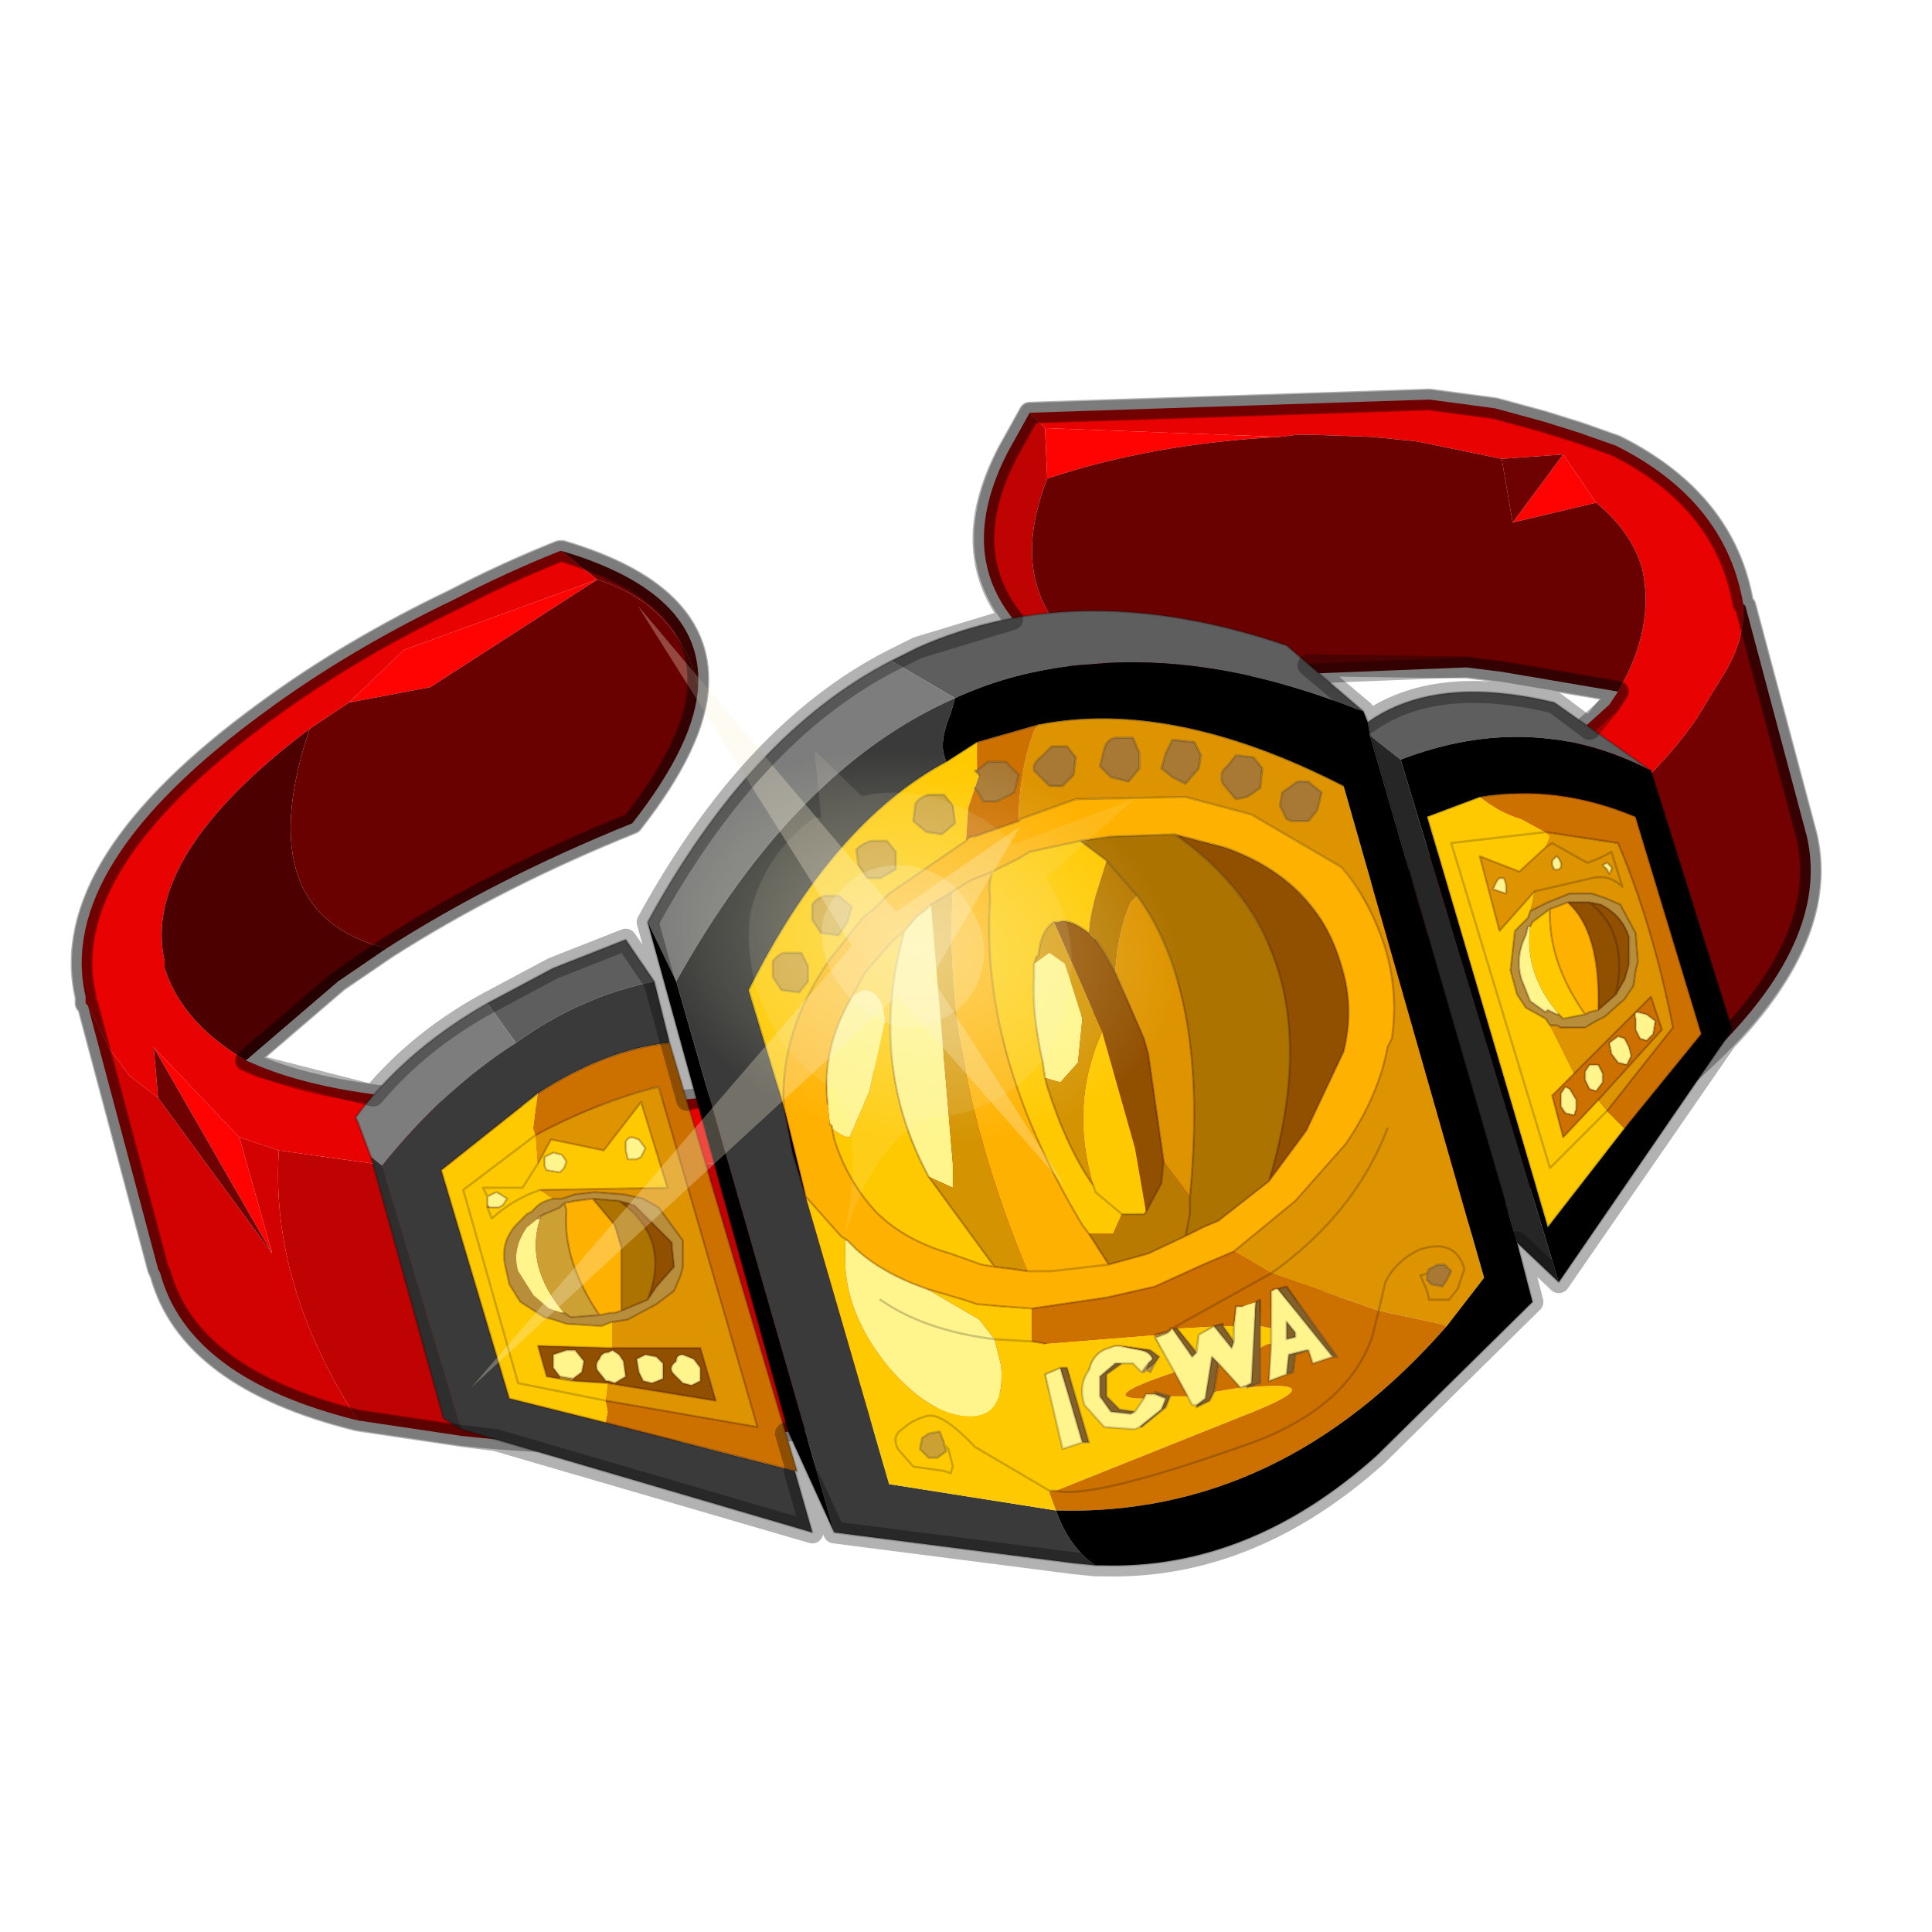 <?xml version="1.0" encoding="UTF-8" standalone="no"?>
<svg xmlns:xlink="http://www.w3.org/1999/xlink" height="440.0px" width="440.0px" xmlns="http://www.w3.org/2000/svg">
  <g transform="matrix(10.0, 0.0, 0.0, 10.0, 0.0, 0.0)">
    <use height="44.0" transform="matrix(1.0, 0.0, 0.0, 1.0, 0.0, 0.0)" width="44.0" xlink:href="#shape0"/>
    <use height="49.4" transform="matrix(0.448, -0.157, 0.157, 0.448, 2.5, 17.3)" width="55.7" xlink:href="#sprite0"/>
    <use height="27.2" transform="matrix(1.0, 0.0, 0.0, 1.0, 1.6, 8.7)" width="39.9" xlink:href="#shape3"/>
  </g>
  <defs>
    <g id="shape0" transform="matrix(1.0, 0.0, 0.0, 1.0, 0.0, 0.0)">
      <path d="M44.0 44.0 L0.0 44.0 0.0 0.0 44.0 0.0 44.0 44.0" fill="#43adca" fill-opacity="0.0" fill-rule="evenodd" stroke="none"/>
      <path d="M39.7 13.8 L39.7 13.75 39.75 13.8 39.7 13.8" fill="#361900" fill-rule="evenodd" stroke="none"/>
      <path d="M2.0 22.9 L2.5 23.9 2.95 24.5 3.6 25.0 6.2 28.55 5.45 25.9 6.35 26.2 Q6.15 29.25 8.15 32.35 4.3 31.4 3.65 29.0 L3.6 28.9 2.0 22.9" fill="#d20202" fill-rule="evenodd" stroke="none"/>
      <path d="M6.35 26.2 L8.85 26.55 Q14.95 27.3 22.7 25.2 27.9 23.85 31.85 21.7 32.95 25.25 30.45 29.3 L24.35 31.35 Q16.55 33.4 10.5 32.7 L8.15 32.35 Q6.15 29.25 6.35 26.2 M23.45 9.4 L23.8 9.75 23.85 10.9 Q22.6 14.1 25.85 15.5 L25.1 15.6 Q21.2 13.7 22.95 10.3 L23.45 9.4" fill="#bf0202" fill-rule="evenodd" stroke="none"/>
      <path d="M34.2 10.45 L32.25 10.05 31.25 9.95 29.85 9.9 29.55 9.9 29.15 9.95 23.8 9.75 23.45 9.4 32.55 9.1 34.05 9.3 35.15 9.6 35.95 9.85 36.8 10.15 Q39.3 11.4 39.7 13.75 L39.7 13.8 Q39.75 14.6 39.2 15.45 L38.65 16.35 Q37.6 17.9 35.35 19.5 33.75 20.7 31.85 21.7 27.9 23.85 22.7 25.2 14.95 27.3 8.85 26.55 L6.35 26.2 5.45 25.9 3.5 23.85 3.6 25.0 2.95 24.5 2.5 23.9 2.0 22.9 1.95 22.85 1.95 22.7 Q1.25 19.7 6.05 16.2 7.95 14.8 10.35 13.65 11.5 13.05 12.75 12.55 L12.8 12.55 13.6 13.2 9.2 14.8 7.95 16.0 7.5 16.3 7.05 16.6 Q3.2 19.5 3.75 21.9 L3.75 22.05 Q4.15 23.3 5.6 24.15 L5.95 24.3 Q7.45 24.9 9.85 25.05 15.2 25.65 22.3 23.8 29.3 21.9 33.6 18.8 L36.65 16.05 36.85 15.75 Q37.7 14.3 37.4 12.95 37.15 12.1 36.35 11.45 L35.6 10.35 34.2 10.45" fill="#e80202" fill-rule="evenodd" stroke="none"/>
      <path d="M35.6 10.35 L36.35 11.45 34.45 11.9 35.6 10.35 M7.95 16.0 L9.2 14.8 13.6 13.2 9.8 15.65 7.95 16.0 M3.5 23.85 L5.45 25.9 6.2 28.55 3.5 23.85 M23.8 9.75 L29.15 9.95 Q26.25 10.1 23.85 10.9 L23.8 9.75" fill="#ff0303" fill-rule="evenodd" stroke="none"/>
      <path d="M34.2 10.45 L35.6 10.35 34.45 11.9 34.2 10.45 M13.6 13.2 L12.8 12.55 Q16.0 13.5 15.9 15.6 15.4 13.75 13.6 13.2 M3.6 25.0 L3.5 23.85 6.2 28.55 3.6 25.0" fill="#6e0101" fill-rule="evenodd" stroke="none"/>
      <path d="M31.85 21.7 Q33.75 20.7 35.35 19.5 37.6 17.9 38.65 16.35 L39.2 15.45 Q39.75 14.6 39.7 13.8 L39.75 13.8 41.15 19.05 Q41.85 22.1 37.0 25.65 34.2 27.7 30.45 29.3 32.95 25.25 31.85 21.7" fill="#730101" fill-rule="evenodd" stroke="none"/>
      <path d="M5.6 24.15 Q4.15 23.3 3.75 22.05 L3.75 21.9 Q3.2 19.5 7.05 16.6 5.65 20.8 8.8 21.6 L7.7 22.35 5.6 24.15" fill="#4d0000" fill-rule="evenodd" stroke="none"/>
      <path d="M29.15 9.95 L29.55 9.9 29.85 9.9 31.25 9.95 32.25 10.05 34.2 10.45 34.45 11.9 36.35 11.45 Q37.15 12.1 37.4 12.95 37.7 14.3 36.85 15.75 L34.2 15.3 33.4 15.2 25.85 15.5 Q22.6 14.1 23.85 10.9 26.25 10.1 29.15 9.95 M7.05 16.6 L7.5 16.3 7.95 16.0 9.8 15.65 13.6 13.2 Q15.4 13.75 15.9 15.6 15.85 16.9 14.4 18.75 11.3 20.0 8.8 21.6 5.65 20.8 7.05 16.6" fill="#690101" fill-rule="evenodd" stroke="none"/>
      <path d="M36.85 15.75 L36.65 16.05 33.6 18.8 Q29.3 21.9 22.3 23.8 15.2 25.65 9.85 25.05 7.45 24.9 5.95 24.3 L5.6 24.15 7.7 22.35 8.8 21.6 Q11.3 20.0 14.4 18.75 15.85 16.9 15.9 15.6 16.0 13.5 12.8 12.55 L12.75 12.55 Q11.5 13.05 10.35 13.65 7.95 14.8 6.05 16.2 1.25 19.7 1.95 22.7 L1.95 22.85 2.0 22.9 M39.7 13.75 Q39.3 11.4 36.8 10.15 L35.95 9.85 35.15 9.6 34.05 9.3 32.55 9.1 23.45 9.4 22.95 10.3 Q21.2 13.7 25.1 15.6 L25.85 15.5 33.4 15.2 34.2 15.3 36.85 15.75 M39.75 13.8 L39.7 13.75 M8.15 32.35 Q4.3 31.4 3.65 29.0 L3.6 28.9 2.0 22.9 M8.15 32.35 L10.5 32.7 Q16.55 33.4 24.35 31.35 L30.45 29.3 M39.75 13.8 L41.15 19.05 Q41.85 22.1 37.0 25.65 34.2 27.7 30.45 29.3" fill="none" stroke="#000000" stroke-linecap="round" stroke-linejoin="round" stroke-opacity="0.302" stroke-width="0.45"/>
      <path d="M31.05 16.2 L30.9 16.15 Q27.85 14.95 25.2 15.1 L24.55 15.15 Q23.05 15.3 21.75 15.9 L20.3 15.05 20.9 14.75 Q24.6 13.1 29.3 14.7 L31.05 16.2 M31.2 16.75 L31.15 16.45 Q32.7 15.35 35.4 16.0 L37.6 17.55 Q34.9 16.15 31.9 17.3 L31.2 16.75 M14.9 22.35 Q13.2 22.7 11.75 23.75 L11.1 22.85 12.6 22.05 14.25 21.4 14.9 22.35" fill="#5e5e5e" fill-rule="evenodd" stroke="none"/>
      <path d="M20.3 15.05 L21.75 15.9 Q18.1 17.5 15.4 22.35 L14.75 21.0 Q17.1 16.7 20.3 15.05 M11.75 23.75 Q10.1 24.8 8.7 26.55 L8.45 26.35 8.15 25.55 8.1 25.45 8.25 25.25 Q9.35 23.85 11.1 22.85 L11.75 23.75" fill="#7d7d7d" fill-rule="evenodd" stroke="none"/>
      <path d="M21.75 15.9 L21.65 16.25 Q21.4 16.85 21.5 17.2 L21.55 17.35 Q18.95 18.75 17.05 22.55 L17.85 25.2 18.05 26.25 18.35 27.25 20.25 33.8 24.05 34.4 Q24.35 35.25 24.95 35.65 L24.45 35.6 19.0 34.9 15.4 22.35 Q18.1 17.5 21.75 15.9 M11.75 23.75 Q13.2 22.7 14.9 22.35 L15.25 23.75 Q13.8 23.9 12.25 24.9 L10.05 26.65 11.6 31.85 13.8 32.4 18.1 33.5 18.5 34.9 10.5 32.55 8.7 26.55 Q10.1 24.8 11.75 23.75" fill="#3a3a3a" fill-rule="evenodd" stroke="none"/>
      <path d="M30.1 18.05 L29.85 17.85 29.8 17.8 29.55 17.8 29.2 18.05 29.15 18.35 29.3 18.65 29.4 18.7 29.8 18.7 30.0 18.45 30.1 18.05 M27.85 17.85 L28.1 18.15 28.15 18.2 28.4 18.15 28.7 17.95 28.75 17.5 28.55 17.25 28.15 17.2 27.95 17.45 Q27.75 17.6 27.85 17.85 M25.8 16.8 L25.4 16.8 Q25.2 16.85 25.15 17.05 L25.05 17.45 25.3 17.7 25.7 17.8 25.95 17.5 25.95 17.15 25.8 16.8 M27.2 16.9 L26.7 16.85 26.55 17.15 26.45 17.5 26.7 17.7 27.0 17.85 27.3 17.5 27.35 17.2 27.2 16.9 M28.1 28.5 L29.5 27.35 30.65 26.05 Q31.4 24.95 31.6 23.85 L31.7 23.65 Q31.85 22.6 31.55 21.6 31.2 20.5 30.55 19.75 L28.5 18.55 27.0 18.15 24.5 18.2 23.25 18.65 23.2 18.7 Q23.2 17.6 23.55 16.65 L23.65 16.5 Q26.7 15.9 30.6 17.9 L33.8 29.1 32.95 30.2 32.8 30.15 31.4 29.85 28.95 29.0 28.1 28.5 M31.6 25.7 Q30.85 27.65 28.95 29.0 30.85 27.65 31.6 25.7 M23.75 17.2 Q23.5 17.4 23.55 17.55 L23.9 17.9 24.2 17.9 24.45 17.65 24.5 17.25 24.3 17.0 23.95 17.0 23.75 17.2 M25.9 20.4 Q27.55 22.65 27.1 27.25 L26.5 26.45 26.15 24.0 26.05 23.65 25.4 22.15 Q25.45 21.25 25.75 20.55 L25.9 20.4 M34.95 20.3 L36.25 20.0 Q36.65 19.9 36.95 20.2 L36.7 19.4 Q36.45 19.55 36.15 19.65 L35.35 19.2 35.2 19.3 35.35 19.2 36.15 19.65 Q36.45 19.55 36.7 19.4 L36.95 20.2 Q36.65 19.9 36.25 20.0 L34.95 20.3 34.15 21.2 33.7 19.5 34.6 19.85 35.2 19.3 35.3 19.05 35.2 18.95 36.85 19.2 Q37.65 21.1 38.1 23.4 L36.6 25.3 36.4 25.05 37.85 23.45 37.6 22.7 35.85 24.45 35.3 23.35 35.45 23.35 35.55 23.4 36.1 23.4 36.35 23.25 36.55 23.15 37.0 22.75 37.2 22.45 37.25 22.1 37.3 21.9 37.25 21.25 36.9 20.6 36.55 20.45 36.25 20.35 35.75 20.35 35.5 20.45 35.25 20.55 34.85 20.75 34.9 20.55 34.95 20.3 M35.35 19.7 L35.4 19.8 35.5 19.8 35.55 19.75 35.55 19.65 35.5 19.55 35.45 19.5 35.35 19.6 35.35 19.7 M34.15 20.0 L34.1 20.05 34.0 20.25 34.15 20.3 34.3 20.35 34.3 20.25 34.3 20.15 34.25 20.0 34.15 20.0 M36.6 19.65 L36.5 19.7 36.6 19.8 36.65 19.9 36.7 19.8 36.7 19.75 36.6 19.65 M13.95 30.1 L14.0 30.1 14.3 30.05 14.95 29.7 15.35 29.4 15.5 29.05 15.55 28.85 15.55 28.25 15.0 27.5 14.65 27.3 14.2 27.2 13.55 27.15 13.1 27.2 12.8 27.3 12.6 27.3 12.3 27.1 15.2 27.05 14.6 25.1 13.75 26.2 12.55 25.95 12.25 26.5 12.2 25.85 Q13.6 25.1 15.0 24.75 L17.25 32.5 13.8 31.9 13.85 31.5 16.3 31.9 15.95 30.7 13.95 30.7 13.95 30.4 13.95 30.1 M32.5 29.0 L32.5 29.15 32.6 29.25 32.85 29.3 32.95 29.15 33.05 28.95 32.9 28.8 32.75 28.8 32.55 28.9 32.5 29.0 32.35 29.05 32.5 29.4 32.55 29.6 33.0 29.6 33.2 29.35 33.35 28.9 Q33.15 28.2 32.35 28.45 31.8 28.7 31.55 29.2 L31.4 29.85 31.55 29.2 Q31.8 28.7 32.35 28.45 33.15 28.2 33.35 28.9 L33.2 29.35 33.0 29.6 32.55 29.6 32.5 29.4 32.35 29.05 32.5 29.0 M26.65 30.3 L26.65 30.25 26.7 30.25 26.65 30.3" fill="#de9400" fill-rule="evenodd" stroke="none"/>
      <path d="M34.85 20.75 L35.25 20.55 35.5 20.45 35.75 20.35 36.25 20.35 36.55 20.45 36.9 20.6 37.25 21.25 37.3 21.9 37.25 22.1 37.2 22.45 37.0 22.75 36.55 23.15 36.35 23.25 36.1 23.4 35.55 23.4 35.45 23.35 35.3 23.35 35.2 23.2 34.75 22.95 34.55 22.65 34.4 22.1 34.5 21.2 34.7 21.0 34.8 20.9 34.85 20.75 M34.85 21.1 L34.8 21.1 34.75 21.3 Q34.5 21.8 34.65 22.3 L34.85 22.8 35.2 23.05 35.25 23.0 35.45 23.1 35.5 23.1 35.6 23.2 36.1 23.1 36.2 23.05 36.4 23.0 36.8 22.65 37.0 22.3 37.1 21.95 37.1 21.4 37.1 21.35 Q36.95 20.85 36.45 20.6 L36.2 20.55 35.7 20.55 35.45 20.65 35.3 20.7 34.9 21.0 34.85 21.1 M14.75 29.6 L14.95 29.3 15.35 28.85 15.3 28.35 15.3 28.3 14.45 27.45 14.1 27.35 13.5 27.3 13.1 27.35 12.85 27.4 12.75 27.5 12.4 27.65 12.3 27.7 12.25 27.75 12.0 27.95 Q11.65 28.45 11.8 28.95 L12.15 29.5 12.5 29.8 12.8 29.9 12.85 29.9 13.0 30.0 13.65 29.95 13.9 29.9 14.0 29.9 14.15 29.85 14.75 29.6 M12.6 27.3 L12.8 27.3 13.1 27.2 13.55 27.15 14.2 27.2 14.65 27.3 15.0 27.5 15.55 28.25 15.55 28.85 15.5 29.05 15.35 29.4 14.95 29.7 14.3 30.05 14.0 30.1 13.95 30.1 13.7 30.2 12.9 30.15 12.75 30.1 12.6 30.05 12.4 30.0 11.85 29.65 11.6 29.25 11.5 28.8 Q11.4 28.3 11.75 27.9 L12.0 27.65 12.1 27.6 12.2 27.5 Q12.35 27.35 12.6 27.3 M23.9 34.0 L23.9 33.95 23.95 33.95 23.9 34.0 M26.65 30.3 L26.6 30.35 26.3 30.4 26.65 30.3 M28.25 31.6 L28.4 31.55 28.4 31.6 28.25 31.6" fill="#b88e3a" fill-rule="evenodd" stroke="none"/>
      <path d="M26.75 19.0 L27.9 19.3 Q30.0 20.05 30.55 22.0 30.85 22.95 30.6 23.95 L29.75 25.75 28.9 26.9 Q30.5 21.6 26.75 19.0 M24.0 21.0 L24.1 21.0 Q24.35 20.9 24.8 21.25 L24.95 21.4 25.15 21.7 25.4 22.15 26.05 23.65 26.15 24.0 26.5 26.45 26.45 26.95 26.1 27.6 25.85 26.15 25.1 23.5 24.0 21.0 M35.7 20.55 L36.2 20.55 36.45 20.6 Q36.95 20.85 37.1 21.35 L37.1 21.4 37.1 21.95 37.0 22.3 36.8 22.65 36.4 23.0 Q36.45 21.2 35.7 20.55 M36.8 22.65 Q37.1 21.25 36.2 20.55 37.1 21.25 36.8 22.65 M14.1 27.35 L14.45 27.45 15.3 28.3 15.3 28.35 15.35 28.85 14.95 29.3 14.75 29.6 Q15.3 28.2 14.1 27.35 M13.95 30.7 L15.95 30.7 16.3 31.9 13.85 31.5 13.05 31.45 13.05 31.4 13.25 31.25 13.3 31.0 13.1 30.75 12.9 30.75 12.6 30.85 12.6 31.15 12.75 31.35 12.75 31.4 12.45 31.35 12.25 30.65 13.95 30.7 M14.95 30.9 L14.7 30.85 14.5 30.95 14.55 31.25 14.65 31.45 14.85 31.5 15.1 31.4 15.1 31.05 14.95 30.9 M14.1 30.85 L13.95 30.75 13.85 30.8 Q13.7 30.8 13.65 30.95 13.55 31.05 13.6 31.2 L13.8 31.45 13.85 31.45 14.0 31.5 14.25 31.35 14.2 31.0 14.1 30.85 M15.35 31.3 L15.55 31.5 15.75 31.55 15.95 31.45 15.95 31.15 15.8 30.95 15.55 30.85 Q15.4 30.85 15.4 31.0 15.2 31.15 15.35 31.3" fill="#914f00" fill-rule="evenodd" stroke="none"/>
      <path d="M21.55 17.35 L22.25 16.9 22.25 17.55 22.2 17.55 22.3 17.65 22.2 17.95 22.05 18.4 22.0 19.15 20.25 20.35 19.9 20.7 19.65 20.9 18.9 21.85 Q17.75 23.5 17.85 25.2 L17.05 22.55 Q18.95 18.75 21.55 17.35 M21.15 18.1 Q20.95 18.15 20.85 18.3 L20.8 18.7 21.1 18.95 21.45 19.0 21.75 18.75 21.7 18.35 21.5 18.1 21.15 18.1 M22.65 28.85 L22.35 28.8 21.65 28.55 Q20.6 28.25 19.95 27.6 19.3 26.9 19.0 25.95 L18.95 25.7 Q19.2 25.9 19.35 25.9 L19.8 24.85 20.15 23.25 Q20.1 22.55 19.65 22.55 L19.4 22.7 19.7 22.15 20.35 21.4 20.6 21.2 Q19.75 24.2 21.15 26.8 L22.65 28.85 M22.6 19.85 L23.2 19.55 23.45 19.4 24.6 19.15 25.2 19.6 24.95 20.4 Q24.8 20.95 24.8 21.25 24.35 20.9 24.1 21.0 L24.0 21.0 Q23.7 21.2 23.65 21.75 L23.6 21.8 23.55 21.95 23.55 22.25 Q23.5 23.1 23.75 24.2 L23.8 24.55 23.85 24.75 Q24.3 26.15 24.9 27.0 L24.95 27.15 25.55 27.65 24.95 27.15 24.9 27.0 Q24.35 25.15 25.1 23.5 L25.85 26.15 26.1 27.6 26.05 27.65 25.55 27.65 25.35 28.1 24.8 28.1 24.65 27.9 Q22.3 24.0 22.55 20.45 22.5 20.1 22.6 19.85 M20.4 19.8 L20.4 19.4 20.2 19.15 19.85 19.15 Q19.65 19.2 19.5 19.35 L19.55 19.7 19.75 20.0 20.05 20.0 20.4 19.8 M34.95 20.3 L34.9 20.55 34.85 20.75 34.8 20.9 34.7 21.0 34.5 21.2 34.4 22.1 34.55 22.65 34.75 22.95 35.2 23.2 35.3 23.35 35.85 24.45 35.35 24.95 35.6 25.9 36.4 25.05 36.6 25.3 35.3 26.6 33.05 19.2 35.2 18.95 33.05 19.2 35.3 26.6 36.6 25.3 37.0 25.7 35.25 27.95 32.5 18.6 33.7 18.15 Q34.15 18.5 34.65 18.65 L35.2 18.95 35.3 19.05 35.2 19.3 34.6 19.85 33.7 19.5 34.15 21.2 34.95 20.3 M34.85 21.1 L34.9 21.0 35.3 20.7 Q35.25 21.9 36.1 23.1 L35.6 23.2 35.5 23.1 Q34.7 22.15 34.85 21.1 M13.8 32.4 L11.6 31.85 10.05 26.65 12.25 24.9 12.15 25.7 12.2 25.85 12.25 26.5 12.55 25.95 13.75 26.2 14.6 25.1 15.2 27.05 12.3 27.1 12.6 27.3 Q12.35 27.35 12.2 27.5 L12.1 27.6 12.0 27.65 11.75 27.9 Q11.4 28.3 11.5 28.8 L11.6 29.25 11.85 29.65 12.4 30.0 12.6 30.05 12.75 30.1 12.9 30.15 13.7 30.2 13.95 30.1 13.95 30.4 13.95 30.7 12.25 30.65 12.45 31.35 12.75 31.4 13.05 31.45 13.85 31.5 13.8 31.9 11.8 31.5 10.55 27.1 12.2 25.85 10.55 27.1 11.8 31.5 13.8 31.9 13.85 32.15 13.8 32.4 M17.6 21.9 L17.6 22.25 17.8 22.55 18.2 22.6 18.4 22.35 18.4 22.0 18.25 21.7 17.85 21.7 Q17.7 21.75 17.6 21.9 M18.8 20.4 Q18.6 20.45 18.5 20.6 L18.5 20.95 18.7 21.25 19.1 21.3 19.3 21.0 19.4 20.65 19.1 20.4 18.8 20.4 M19.3 28.25 L19.25 28.25 19.25 28.8 Q19.3 30.0 20.25 31.15 21.2 32.25 22.1 32.25 22.9 32.25 22.8 31.1 L22.65 30.5 23.5 30.55 22.65 30.5 22.3 30.05 21.1 29.35 21.95 29.6 22.25 29.7 22.8 29.75 23.5 29.8 23.5 30.0 23.5 30.55 23.8 30.6 26.3 30.4 26.35 30.45 26.3 30.45 26.75 31.25 Q24.95 31.85 26.05 31.85 L25.85 32.15 25.5 32.1 25.2 31.8 25.2 31.3 25.55 31.05 25.6 31.05 25.8 31.05 26.0 31.25 26.05 31.25 26.1 31.2 26.2 31.25 26.3 31.05 26.4 30.9 26.2 30.75 25.5 30.65 25.4 30.65 25.25 30.7 Q24.9 30.8 24.8 31.2 24.55 31.55 24.7 32.0 L25.15 32.5 25.85 32.55 25.95 32.5 26.0 32.5 26.55 32.05 26.65 31.8 27.05 31.8 27.15 32.0 27.25 32.0 27.25 32.05 27.55 31.9 27.65 31.7 28.25 31.6 28.4 31.6 Q30.5 31.4 28.3 32.25 L24.05 33.95 23.95 33.95 23.9 33.95 23.9 34.0 24.05 34.4 20.25 33.8 18.35 27.25 19.15 28.15 19.3 28.25 M21.5 32.9 L21.6 33.0 21.7 33.4 21.65 33.55 21.5 33.5 20.8 33.4 20.45 33.0 Q20.3 32.7 20.55 32.55 20.75 32.35 21.1 32.25 21.45 32.15 22.2 32.95 L23.9 33.95 22.2 32.95 Q21.45 32.15 21.1 32.25 20.75 32.35 20.55 32.55 20.3 32.7 20.45 33.0 L20.8 33.4 21.5 33.5 21.65 33.55 21.7 33.4 21.6 33.0 21.5 32.9 21.5 32.85 21.4 32.6 21.15 32.65 21.0 32.75 20.95 33.0 21.15 33.2 21.35 33.2 21.55 33.05 21.5 32.9 M12.75 26.7 L12.85 26.6 12.9 26.45 12.8 26.3 12.6 26.25 12.4 26.35 12.4 26.55 12.45 26.65 12.75 26.7 M14.7 26.15 L14.55 25.95 14.4 25.9 Q14.3 25.9 14.25 26.0 L14.25 26.2 14.3 26.4 14.5 26.4 14.6 26.35 14.7 26.15 M11.15 27.5 L11.35 27.5 11.45 27.45 11.55 27.3 11.4 27.2 11.3 27.15 11.1 27.25 11.1 27.3 11.1 27.35 11.1 27.45 11.1 27.5 11.15 27.5 M12.3 27.1 Q11.7 27.3 11.2 27.75 L11.1 27.5 11.2 27.75 Q11.7 27.3 12.3 27.1 M12.25 26.5 L11.9 27.05 11.0 27.05 11.1 27.25 11.0 27.05 11.9 27.05 12.25 26.5 M26.8 30.25 L27.65 30.2 27.3 30.4 27.25 30.8 26.8 30.25 M27.85 30.2 L28.1 30.2 28.1 30.55 27.85 30.2 M28.7 30.2 L28.95 30.25 28.95 30.6 Q28.85 30.6 28.7 30.7 L28.7 30.2 M24.65 32.85 L24.8 32.85 24.3 31.15 24.15 31.15 23.8 31.3 24.2 33.0 24.65 32.85" fill="#ffc900" fill-rule="evenodd" stroke="none"/>
      <path d="M18.95 25.7 L18.95 25.65 18.9 25.6 18.85 25.15 Q18.7 23.9 19.4 22.7 L19.65 22.55 Q20.1 22.55 20.15 23.25 L19.8 24.85 19.35 25.9 Q19.2 25.9 18.95 25.7 M20.6 21.2 L20.9 20.85 21.05 20.75 21.2 20.6 21.7 26.5 21.7 27.05 21.15 26.8 Q19.75 24.2 20.6 21.2 M23.8 24.55 L23.75 24.2 Q23.5 23.1 23.55 22.25 L23.55 21.95 23.9 21.7 24.25 21.95 24.65 23.2 24.55 24.2 24.15 24.65 23.8 24.55 M35.35 19.7 L35.35 19.6 35.45 19.5 35.5 19.55 35.55 19.65 35.55 19.75 35.5 19.8 35.4 19.8 35.35 19.7 M34.15 20.0 L34.25 20.0 34.3 20.15 34.3 20.25 34.3 20.35 34.15 20.3 34.0 20.25 34.1 20.05 34.15 20.0 M35.5 23.1 L35.45 23.1 35.25 23.0 35.2 23.05 34.85 22.8 34.65 22.3 Q34.5 21.8 34.75 21.3 L34.8 21.1 34.85 21.1 Q34.7 22.15 35.5 23.1 M36.6 19.65 L36.7 19.75 36.7 19.8 36.65 19.9 36.6 19.8 36.5 19.7 36.6 19.65 M37.3 23.05 L37.5 23.1 37.7 23.25 37.65 23.55 37.5 23.7 37.35 23.65 37.25 23.45 37.25 23.2 Q37.2 23.05 37.3 23.05 M36.1 24.4 L36.2 24.25 36.4 24.25 36.5 24.45 36.5 24.65 36.35 24.85 36.2 24.8 36.1 24.6 36.1 24.4 M36.65 23.75 L36.85 23.6 37.0 23.65 37.1 23.85 37.15 24.05 37.05 24.25 36.85 24.2 36.7 24.0 36.65 23.75 M12.85 29.9 L12.8 29.9 12.5 29.8 12.15 29.5 11.8 28.95 Q11.65 28.45 12.0 27.95 L12.25 27.75 12.3 27.75 Q11.95 28.85 12.85 29.9 M19.3 28.25 L19.5 28.45 Q20.1 29.0 21.1 29.35 L22.3 30.05 22.65 30.5 22.8 31.1 Q22.9 32.25 22.1 32.25 21.2 32.25 20.25 31.15 19.3 30.0 19.25 28.8 L19.25 28.25 19.3 28.25 M20.05 29.6 Q21.05 30.3 22.65 30.5 21.05 30.3 20.05 29.6 M14.7 26.15 L14.6 26.35 14.5 26.4 14.3 26.4 14.25 26.2 14.25 26.0 Q14.3 25.9 14.4 25.9 L14.55 25.95 14.7 26.15 M12.75 26.7 L12.45 26.65 12.4 26.55 12.4 26.35 12.6 26.25 12.8 26.3 12.9 26.45 12.85 26.6 12.75 26.7 M11.1 27.25 L11.3 27.15 11.4 27.2 11.55 27.3 11.45 27.45 11.35 27.5 11.15 27.5 11.1 27.45 11.1 27.35 11.1 27.3 11.1 27.25 M12.75 31.35 L12.6 31.15 12.6 30.85 12.9 30.75 13.1 30.75 13.3 31.0 13.25 31.25 13.05 31.4 12.75 31.35 M14.1 30.85 L14.2 31.0 14.25 31.35 14.0 31.5 13.85 31.45 13.8 31.45 13.6 31.2 Q13.55 31.05 13.65 30.95 13.7 30.8 13.85 30.8 L13.95 30.75 14.1 30.85 M14.95 30.9 L15.1 31.05 15.1 31.4 14.85 31.5 14.65 31.45 14.55 31.25 14.5 30.95 14.7 30.85 14.95 30.9 M15.35 31.3 Q15.2 31.15 15.4 31.0 15.4 30.85 15.55 30.85 L15.8 30.95 15.95 31.15 15.95 31.45 15.75 31.55 15.55 31.5 15.35 31.3 M35.55 25.2 L35.55 24.9 35.65 24.75 35.75 24.8 35.9 25.05 35.9 25.25 35.85 25.4 35.65 25.35 35.55 25.2 M28.1 30.2 L28.15 29.75 28.3 29.75 28.6 29.65 28.5 31.5 28.4 31.55 28.25 31.6 27.75 31.05 27.6 30.9 27.45 31.85 27.25 32.0 27.15 32.0 27.05 31.8 26.75 31.25 26.3 30.45 26.35 30.45 26.6 30.35 26.65 30.3 26.7 30.25 27.15 30.9 27.25 30.8 27.3 30.4 27.65 30.2 28.05 30.7 28.1 30.55 28.1 30.2 M28.95 30.25 L28.95 29.4 29.05 29.35 29.1 29.35 30.35 30.9 29.9 31.05 29.8 30.75 29.75 30.75 29.35 30.85 29.3 31.3 28.9 31.45 28.95 30.6 28.95 30.25 M25.5 30.65 L26.0 30.75 Q26.2 30.8 26.25 30.95 L26.15 31.05 26.0 31.25 25.8 31.05 25.6 31.05 25.4 31.05 25.05 31.35 25.05 31.8 25.3 32.15 25.75 32.2 25.85 32.15 26.05 31.85 26.1 31.75 26.3 31.75 26.55 31.85 26.45 32.1 25.95 32.5 25.85 32.55 25.15 32.5 24.7 32.0 Q24.55 31.55 24.8 31.2 24.9 30.8 25.25 30.7 L25.4 30.65 25.5 30.65 M29.5 30.45 L29.5 30.35 29.3 30.1 29.3 30.5 29.5 30.45 M24.65 32.85 L24.2 33.0 23.8 31.3 24.15 31.15 24.65 32.85" fill="#fff58c" fill-rule="evenodd" stroke="none"/>
      <path d="M23.2 18.7 L23.25 18.65 24.5 18.2 27.0 18.15 28.5 18.55 30.55 19.75 Q31.2 20.5 31.55 21.6 31.85 22.6 31.7 23.65 L31.6 23.85 Q31.4 24.95 30.65 26.05 L29.5 27.35 28.1 28.5 27.4 28.8 26.3 29.3 25.2 29.55 23.5 29.8 22.8 29.75 22.25 29.7 21.95 29.6 21.1 29.35 Q20.1 29.0 19.5 28.45 L19.3 28.25 19.15 28.15 18.35 27.25 17.85 25.2 Q17.75 23.5 18.9 21.85 L19.65 20.9 19.9 20.7 20.25 20.35 22.0 19.15 Q22.05 19.05 22.2 19.05 L23.2 18.7 M26.75 19.0 L25.3 19.05 24.6 19.15 23.45 19.4 23.2 19.55 22.6 19.85 Q22.5 20.1 22.55 20.45 22.3 24.0 24.65 27.9 L24.8 28.1 25.25 28.8 26.15 28.55 27.0 28.15 27.4 27.95 27.75 27.8 28.9 26.9 29.75 25.75 30.6 23.95 Q30.85 22.95 30.55 22.0 30.0 20.05 27.9 19.3 L26.75 19.0 M23.4 28.95 L23.95 28.95 25.25 28.8 23.95 28.95 23.4 28.95 Q21.45 24.25 21.7 20.3 L21.2 20.6 21.05 20.75 20.9 20.85 20.6 21.2 20.35 21.4 19.7 22.15 19.4 22.7 Q18.7 23.9 18.85 25.15 L18.9 25.6 18.95 25.65 18.95 25.7 19.0 25.95 Q19.3 26.9 19.95 27.6 20.6 28.25 21.65 28.55 L22.35 28.8 22.65 28.85 23.05 28.9 23.4 28.95 M22.6 19.85 L22.1 20.05 21.7 20.3 22.1 20.05 22.6 19.85 M35.3 20.7 L35.45 20.65 35.7 20.55 Q36.45 21.2 36.4 23.0 L36.2 23.05 36.1 23.1 Q35.25 21.9 35.3 20.7 M14.15 29.85 L14.0 29.9 13.9 29.9 13.65 29.95 Q12.8 28.7 12.9 27.55 L12.85 27.4 13.1 27.35 13.5 27.3 14.0 27.9 14.15 28.4 14.15 29.85" fill="#ffb100" fill-rule="evenodd" stroke="none"/>
      <path d="M21.15 18.1 L21.5 18.1 21.7 18.35 21.75 18.75 21.45 19.0 21.1 18.95 20.8 18.7 20.85 18.3 Q20.95 18.15 21.15 18.1 M20.4 19.8 L20.05 20.0 19.75 20.0 19.55 19.7 19.5 19.35 Q19.65 19.2 19.85 19.15 L20.2 19.15 20.4 19.4 20.4 19.8 M18.8 20.4 L19.1 20.4 19.4 20.65 19.3 21.0 19.1 21.3 18.7 21.25 18.5 20.95 18.5 20.6 Q18.6 20.45 18.8 20.4 M17.6 21.9 Q17.7 21.75 17.85 21.7 L18.25 21.7 18.4 22.0 18.4 22.35 18.2 22.6 17.8 22.55 17.6 22.25 17.6 21.9 M13.65 29.95 L13.0 30.0 12.85 29.9 Q11.95 28.85 12.3 27.75 L12.3 27.7 12.4 27.65 12.75 27.5 12.85 27.4 12.9 27.55 Q12.8 28.7 13.65 29.95 M21.5 32.9 L21.55 33.05 21.35 33.2 21.15 33.2 20.95 33.0 21.0 32.75 21.15 32.65 21.4 32.6 21.5 32.85 21.5 32.9 M13.05 31.4 L13.05 31.45 12.75 31.4 12.75 31.35 13.05 31.4" fill="#cca033" fill-rule="evenodd" stroke="none"/>
      <path d="M24.6 19.15 L25.3 19.05 26.75 19.0 Q30.5 21.6 28.9 26.9 L27.75 27.8 27.4 27.95 27.0 28.15 27.1 27.65 27.1 27.25 Q27.55 22.65 25.9 20.4 L25.2 19.6 24.6 19.15 M14.75 29.6 L14.15 29.85 14.15 28.4 14.0 27.9 13.5 27.3 14.1 27.35 Q15.3 28.2 14.75 29.6" fill="#ad7300" fill-rule="evenodd" stroke="none"/>
      <path d="M28.1 28.5 L28.95 29.0 31.4 29.85 32.8 30.15 32.95 30.2 Q29.15 34.55 24.05 34.4 L23.9 34.0 23.95 33.95 24.05 33.95 Q24.85 34.15 28.25 32.95 30.65 32.15 31.25 30.45 L31.4 29.85 31.25 30.45 Q30.65 32.15 28.25 32.95 24.85 34.15 24.05 33.95 L28.3 32.25 Q30.5 31.4 28.4 31.6 L28.7 31.5 28.7 30.7 Q28.85 30.6 28.95 30.6 L28.9 31.45 29.3 31.3 29.45 31.25 29.5 30.85 29.8 30.75 29.9 31.05 30.35 30.9 30.45 30.9 29.3 29.3 29.1 29.35 29.05 29.35 28.95 29.4 28.95 30.25 28.7 30.2 28.7 29.6 28.6 29.65 28.3 29.75 28.15 29.75 28.1 30.2 27.85 30.2 27.85 30.15 27.65 30.2 26.8 30.25 26.7 30.25 28.95 29.0 26.7 30.25 26.65 30.25 26.65 30.3 26.3 30.4 23.8 30.6 23.5 30.55 23.5 30.0 23.5 29.8 25.2 29.55 26.3 29.3 27.4 28.8 28.1 28.5 M22.25 16.9 L23.65 16.5 23.55 16.65 Q23.2 17.6 23.2 18.7 L22.2 19.05 Q22.05 19.05 22.0 19.15 L22.05 18.4 22.2 17.95 22.25 18.0 22.4 18.25 22.7 18.25 23.1 18.05 23.2 17.65 22.9 17.35 22.5 17.35 22.25 17.55 22.25 16.9 M35.85 24.45 L37.6 22.7 37.85 23.45 36.4 25.05 35.6 25.9 35.35 24.95 35.85 24.45 M36.6 25.3 L38.1 23.4 Q37.65 21.1 36.85 19.2 L35.2 18.95 34.65 18.65 Q34.15 18.5 33.7 18.15 35.45 17.85 37.25 18.6 L38.75 23.55 37.0 25.7 36.6 25.3 M36.65 23.75 L36.7 24.0 36.85 24.2 37.05 24.25 37.15 24.05 37.1 23.85 37.0 23.65 36.85 23.6 36.65 23.75 M36.1 24.4 L36.1 24.6 36.2 24.8 36.35 24.85 36.5 24.65 36.5 24.45 36.4 24.25 36.2 24.25 36.1 24.4 M37.3 23.05 Q37.2 23.05 37.25 23.2 L37.25 23.45 37.35 23.65 37.5 23.7 37.65 23.55 37.7 23.25 37.5 23.1 37.3 23.05 M18.1 33.5 L13.8 32.4 13.85 32.15 13.8 31.9 17.25 32.5 15.0 24.75 Q13.6 25.1 12.2 25.85 L12.15 25.7 12.25 24.9 Q13.8 23.9 15.25 23.75 L18.15 33.5 18.1 33.5 M35.55 25.2 L35.65 25.35 35.85 25.4 35.9 25.25 35.9 25.05 35.75 24.8 35.65 24.75 35.55 24.9 35.55 25.2 M26.3 31.75 L26.1 31.75 26.05 31.85 Q24.95 31.85 26.75 31.25 L27.05 31.8 26.65 31.8 26.3 31.7 26.3 31.75 M27.65 31.7 L27.75 31.05 28.25 31.6 27.65 31.7" fill="#cc7000" fill-rule="evenodd" stroke="none"/>
      <path d="M11.15 27.5 L11.1 27.5 11.1 27.45 11.15 27.5" fill="#c59541" fill-rule="evenodd" stroke="none"/>
      <path d="M12.25 27.75 L12.3 27.7 12.3 27.75 12.25 27.75" fill="#fff29b" fill-rule="evenodd" stroke="none"/>
      <path d="M8.7 26.55 L10.5 32.55 10.1 32.3 8.45 26.35 8.7 26.55" fill="#2e2e2e" fill-rule="evenodd" stroke="none"/>
      <path d="M34.55 28.3 L31.2 16.75 31.9 17.3 35.5 29.2 34.55 28.3" fill="#262626" fill-rule="evenodd" stroke="none"/>
      <path d="M21.75 15.9 Q23.05 15.3 24.55 15.15 L25.2 15.1 Q27.85 14.95 30.9 16.15 L31.05 16.2 31.15 16.45 31.2 16.75 34.55 28.3 34.9 29.65 31.35 33.15 Q28.45 35.75 25.1 35.65 L24.95 35.65 Q24.35 35.25 24.05 34.4 29.15 34.55 32.95 30.2 L33.8 29.1 30.6 17.9 Q26.7 15.9 23.65 16.5 L22.25 16.9 21.55 17.35 21.5 17.2 Q21.4 16.85 21.65 16.25 L21.75 15.9 M15.4 22.35 L19.0 34.9 17.95 32.6 14.75 21.0 15.4 22.35 M31.9 17.3 Q34.9 16.15 37.6 17.55 L39.45 23.45 35.5 29.2 31.9 17.3 M37.0 25.7 L38.75 23.55 37.25 18.6 Q35.45 17.85 33.7 18.15 L32.5 18.6 35.25 27.95 37.0 25.7 M18.35 27.25 L18.05 26.25 17.85 25.2 18.35 27.25" fill="#000000" fill-rule="evenodd" stroke="none"/>
      <path d="M27.2 16.9 L27.35 17.2 27.3 17.5 27.0 17.85 26.7 17.7 26.45 17.5 26.55 17.15 26.7 16.85 27.2 16.9 M25.8 16.8 L25.95 17.15 25.95 17.5 25.7 17.8 25.3 17.7 25.05 17.45 25.15 17.05 Q25.2 16.85 25.4 16.8 L25.8 16.8 M27.85 17.85 Q27.75 17.6 27.95 17.45 L28.15 17.2 28.55 17.25 28.75 17.5 28.7 17.95 28.4 18.15 28.15 18.2 28.1 18.15 27.85 17.85 M30.1 18.05 L30.0 18.45 29.8 18.7 29.4 18.7 29.3 18.65 29.15 18.35 29.2 18.05 29.55 17.8 29.8 17.8 29.85 17.85 30.1 18.05 M22.25 17.55 L22.5 17.35 22.9 17.35 23.2 17.65 23.1 18.05 22.7 18.25 22.4 18.25 22.25 18.0 22.2 17.95 22.3 17.65 22.2 17.55 22.25 17.55 M23.75 17.2 L23.95 17.0 24.3 17.0 24.5 17.25 24.45 17.65 24.2 17.9 23.9 17.9 23.55 17.55 Q23.5 17.4 23.75 17.2 M32.5 29.0 L32.55 28.9 32.75 28.8 32.9 28.8 33.05 28.95 32.95 29.15 32.85 29.3 32.6 29.25 32.5 29.15 32.5 29.0" fill="#a87935" fill-rule="evenodd" stroke="none"/>
      <path d="M27.0 28.15 L26.15 28.55 25.25 28.8 24.8 28.1 25.35 28.1 25.55 27.65 26.05 27.65 26.1 27.6 26.45 26.95 26.5 26.45 27.1 27.25 27.1 27.65 27.0 28.15 M25.2 19.6 L25.9 20.4 25.75 20.55 Q25.45 21.25 25.4 22.15 L25.15 21.7 24.95 21.4 24.8 21.25 Q24.8 20.95 24.95 20.4 L25.2 19.6" fill="#b87a00" fill-rule="evenodd" stroke="none"/>
      <path d="M23.4 28.95 L23.05 28.9 22.65 28.85 21.15 26.8 21.7 27.05 21.7 26.5 21.2 20.6 21.7 20.3 Q21.45 24.25 23.4 28.95 M24.9 27.0 Q24.3 26.15 23.85 24.75 L23.8 24.55 24.15 24.65 24.55 24.2 24.65 23.2 24.25 21.95 23.9 21.7 23.55 21.95 23.6 21.8 23.65 21.75 Q23.7 21.2 24.0 21.0 L25.1 23.5 Q24.35 25.15 24.9 27.0" fill="#d49300" fill-rule="evenodd" stroke="none"/>
      <path d="M26.0 31.25 L26.15 31.05 26.1 31.2 26.3 31.05 26.2 31.25 26.1 31.2 26.05 31.25 26.0 31.25 M26.35 30.45 L26.3 30.4 26.6 30.35 26.35 30.45" fill="#c79f4e" fill-rule="evenodd" stroke="none"/>
      <path d="M26.7 30.25 L26.8 30.25 27.25 30.8 27.15 30.9 26.7 30.25 M27.65 30.2 L27.85 30.15 27.85 30.2 28.1 30.55 28.05 30.7 27.65 30.2 M28.6 29.65 L28.7 29.6 28.7 30.2 28.7 30.7 28.7 31.5 28.4 31.6 28.4 31.55 28.5 31.5 28.6 29.65 M29.1 29.35 L29.3 29.3 30.45 30.9 30.35 30.9 29.1 29.35 M29.8 30.75 L29.5 30.85 29.45 31.25 29.3 31.3 29.35 30.85 29.75 30.75 29.8 30.75 M26.15 31.05 L26.25 30.95 Q26.2 30.8 26.0 30.75 L25.5 30.65 26.2 30.75 26.4 30.9 26.3 31.05 26.1 31.2 26.15 31.05 M25.95 32.5 L26.45 32.1 26.55 31.85 26.3 31.75 26.3 31.7 26.65 31.8 26.55 32.05 26.0 32.5 25.95 32.5 M25.85 32.15 L25.75 32.2 25.3 32.15 25.05 31.8 25.05 31.35 25.4 31.05 25.6 31.05 25.55 31.05 25.2 31.3 25.2 31.8 25.5 32.1 25.85 32.15 M29.5 30.45 L29.3 30.5 29.3 30.1 29.5 30.35 29.5 30.45 M24.15 31.15 L24.3 31.15 24.8 32.85 24.65 32.85 24.15 31.15 M27.75 31.05 L27.65 31.7 27.55 31.9 27.25 32.05 27.25 32.0 27.45 31.85 27.6 30.9 27.75 31.05" fill="#856129" fill-rule="evenodd" stroke="none"/>
      <path d="M27.2 16.9 L27.35 17.2 27.3 17.5 27.0 17.85 26.7 17.7 26.45 17.5 26.55 17.15 26.7 16.85 27.2 16.9 M25.8 16.8 L25.95 17.15 25.95 17.5 25.7 17.8 25.3 17.7 25.05 17.45 25.15 17.05 Q25.2 16.85 25.4 16.8 L25.8 16.8 M27.85 17.85 Q27.75 17.6 27.95 17.45 L28.15 17.2 28.55 17.25 28.75 17.5 28.7 17.95 28.4 18.15 28.15 18.2 28.1 18.15 27.85 17.85 M30.1 18.05 L30.0 18.45 29.8 18.7 29.4 18.7 29.3 18.65 29.15 18.35 29.2 18.05 29.55 17.8 29.8 17.8 29.85 17.85 30.1 18.05 M23.2 18.7 L23.25 18.65 24.5 18.2 27.0 18.15 28.5 18.55 30.55 19.75 Q31.2 20.5 31.55 21.6 31.85 22.6 31.7 23.65 L31.6 23.85 Q31.4 24.95 30.65 26.05 L29.5 27.35 28.1 28.5 M28.95 29.0 Q30.85 27.65 31.6 25.7 M21.55 17.35 L22.25 16.9 23.65 16.5 Q26.7 15.9 30.6 17.9 M24.95 35.65 L25.1 35.65 Q28.45 35.75 31.35 33.15 L34.9 29.65 34.55 28.3 31.2 16.75 31.15 16.45 31.05 16.2 29.3 14.7 Q24.6 13.1 20.9 14.75 L20.3 15.05 M19.0 34.9 L24.45 35.6 24.95 35.65 M21.15 18.1 L21.5 18.1 21.7 18.35 21.75 18.75 21.45 19.0 21.1 18.95 20.8 18.7 20.85 18.3 Q20.95 18.15 21.15 18.1 M22.25 17.55 L22.5 17.35 22.9 17.35 23.2 17.65 23.1 18.05 22.7 18.25 22.4 18.25 22.25 18.0 22.2 17.95 M22.0 19.15 Q22.05 19.05 22.2 19.05 L23.2 18.7 M22.3 17.65 L22.2 17.55 22.25 17.55 M23.75 17.2 L23.95 17.0 24.3 17.0 24.5 17.25 24.45 17.65 24.2 17.9 23.9 17.9 23.55 17.55 Q23.5 17.4 23.75 17.2 M24.6 19.15 L25.3 19.05 26.75 19.0 27.9 19.3 Q30.0 20.05 30.55 22.0 30.85 22.95 30.6 23.95 L29.75 25.75 28.9 26.9 27.75 27.8 27.4 27.95 27.0 28.15 26.15 28.55 25.25 28.8 23.95 28.95 23.4 28.95 23.05 28.9 22.65 28.85 22.35 28.8 21.65 28.55 Q20.6 28.25 19.95 27.6 19.3 26.9 19.0 25.95 L18.95 25.7 18.95 25.65 18.9 25.6 M18.85 25.15 Q18.7 23.9 19.4 22.7 L19.7 22.15 20.35 21.4 20.6 21.2 20.9 20.85 21.05 20.75 21.2 20.6 21.7 20.3 22.1 20.05 22.6 19.85 23.2 19.55 23.45 19.4 24.6 19.15 25.2 19.6 25.9 20.4 Q27.55 22.65 27.1 27.25 L27.1 27.65 27.0 28.15 M24.0 21.0 L24.1 21.0 Q24.35 20.9 24.8 21.25 M24.95 21.4 L25.15 21.7 25.4 22.15 M20.4 19.8 L20.05 20.0 19.75 20.0 19.55 19.7 19.5 19.35 Q19.65 19.2 19.85 19.15 L20.2 19.15 20.4 19.4 20.4 19.8 M17.85 25.2 Q17.75 23.5 18.9 21.85 L19.65 20.9 19.9 20.7 20.25 20.35 22.0 19.15 M22.6 19.85 Q22.5 20.1 22.55 20.45 22.3 24.0 24.65 27.9 L24.8 28.1 25.25 28.8 M25.55 27.65 L24.95 27.15 24.9 27.0 Q24.3 26.15 23.85 24.75 L23.8 24.55 23.75 24.2 Q23.5 23.1 23.55 22.25 L23.55 21.95 23.6 21.8 23.65 21.75 Q23.7 21.2 24.0 21.0 M26.1 27.6 L26.45 26.95 26.5 26.45 26.15 24.0 26.05 23.65 25.4 22.15 M37.6 17.55 L35.4 16.0 Q32.7 15.35 31.15 16.45 M35.2 19.3 L35.35 19.2 36.15 19.65 Q36.45 19.55 36.7 19.4 L36.95 20.2 Q36.65 19.9 36.25 20.0 L34.95 20.3 M34.85 20.75 L35.25 20.55 35.5 20.45 35.75 20.35 36.25 20.35 36.55 20.45 36.9 20.6 37.25 21.25 37.3 21.9 37.25 22.1 37.2 22.45 37.0 22.75 36.55 23.15 36.35 23.25 36.1 23.4 35.55 23.4 35.45 23.35 35.3 23.35 35.2 23.2 34.75 22.95 34.55 22.65 34.4 22.1 34.5 21.2 34.7 21.0 34.8 20.9 34.85 20.75 M35.85 24.45 L37.6 22.7 37.85 23.45 36.4 25.05 35.6 25.9 35.35 24.95 35.85 24.45 M36.6 25.3 L38.1 23.4 Q37.65 21.1 36.85 19.2 L35.2 18.95 33.05 19.2 35.3 26.6 36.6 25.3 M35.2 19.3 L34.6 19.85 33.7 19.5 34.15 21.2 34.95 20.3 M35.35 19.7 L35.35 19.6 35.45 19.5 35.5 19.55 35.55 19.65 35.55 19.75 35.5 19.8 35.4 19.8 35.35 19.7 M37.0 25.7 L38.75 23.55 37.25 18.6 Q35.45 17.85 33.7 18.15 L32.5 18.6 35.25 27.95 37.0 25.7 M34.15 20.0 L34.25 20.0 34.3 20.15 34.3 20.25 34.3 20.35 34.15 20.3 34.0 20.25 34.1 20.05 34.15 20.0 M35.5 23.1 L35.45 23.1 35.25 23.0 35.2 23.05 34.85 22.8 34.65 22.3 Q34.5 21.8 34.75 21.3 L34.8 21.1 34.85 21.1 34.9 21.0 35.3 20.7 35.45 20.65 35.7 20.55 36.2 20.55 36.45 20.6 Q36.95 20.85 37.1 21.35 L37.1 21.4 37.1 21.95 37.0 22.3 36.8 22.65 36.4 23.0 36.2 23.05 36.1 23.1 35.6 23.2 35.5 23.1 M36.6 19.65 L36.7 19.75 36.7 19.8 36.65 19.9 36.6 19.8 36.5 19.7 36.6 19.65 M37.3 23.05 L37.5 23.1 37.7 23.25 37.65 23.55 37.5 23.7 37.35 23.65 37.25 23.45 37.25 23.2 Q37.2 23.05 37.3 23.05 M36.1 24.4 L36.2 24.25 36.4 24.25 36.5 24.45 36.5 24.65 36.35 24.85 36.2 24.8 36.1 24.6 36.1 24.4 M36.65 23.75 L36.85 23.6 37.0 23.65 37.1 23.85 37.15 24.05 37.05 24.25 36.85 24.2 36.7 24.0 36.65 23.75 M36.2 20.55 Q37.1 21.25 36.8 22.65 M36.4 23.0 Q36.45 21.2 35.7 20.55 M36.1 23.1 Q35.25 21.9 35.3 20.7 M37.6 17.55 L39.45 23.45 35.5 29.2 34.55 28.3 M10.5 32.55 L18.5 34.9 18.1 33.5 13.8 32.4 11.6 31.85 10.05 26.65 12.25 24.9 Q13.8 23.9 15.25 23.75 L14.9 22.35 14.25 21.4 12.6 22.05 11.1 22.85 M18.8 20.4 L19.1 20.4 19.4 20.65 19.3 21.0 19.1 21.3 18.7 21.25 18.5 20.95 18.5 20.6 Q18.6 20.45 18.8 20.4 M17.6 21.9 Q17.7 21.75 17.85 21.7 L18.25 21.7 18.4 22.0 18.4 22.35 18.2 22.6 17.8 22.55 17.6 22.25 17.6 21.9 M18.35 27.25 L18.05 26.25 17.85 25.2 17.05 22.55 Q18.95 18.75 21.55 17.35 M18.35 27.25 L17.85 25.2 M14.1 27.35 L14.45 27.45 15.3 28.3 15.3 28.35 15.35 28.85 14.95 29.3 14.75 29.6 14.15 29.85 14.0 29.9 13.9 29.9 13.65 29.95 13.0 30.0 12.85 29.9 12.8 29.9 M12.25 27.75 L12.3 27.7 12.4 27.65 12.75 27.5 12.85 27.4 13.1 27.35 13.5 27.3 14.1 27.35 Q15.3 28.2 14.75 29.6 M12.6 27.3 L12.8 27.3 13.1 27.2 13.55 27.15 14.2 27.2 14.65 27.3 15.0 27.5 15.55 28.25 15.55 28.85 15.5 29.05 15.35 29.4 14.95 29.7 14.3 30.05 14.0 30.1 13.95 30.1 M13.95 30.7 L15.95 30.7 16.3 31.9 13.85 31.5 M13.8 31.9 L17.25 32.5 15.0 24.75 Q13.6 25.1 12.2 25.85 M12.25 26.5 L12.55 25.95 13.75 26.2 14.6 25.1 15.2 27.05 12.3 27.1 M12.6 27.3 Q12.35 27.35 12.2 27.5 L12.1 27.6 12.0 27.65 11.75 27.9 Q11.4 28.3 11.5 28.8 L11.6 29.25 11.85 29.65 12.4 30.0 12.6 30.05 12.75 30.1 12.9 30.15 13.7 30.2 13.95 30.1 M21.1 29.35 Q20.1 29.0 19.5 28.45 L19.3 28.25 19.15 28.15 18.35 27.25 M22.65 30.5 Q21.05 30.3 20.05 29.6 M23.9 33.95 L22.2 32.95 Q21.45 32.15 21.1 32.25 20.75 32.35 20.55 32.55 20.3 32.7 20.45 33.0 L20.8 33.4 21.5 33.5 21.65 33.55 21.7 33.4 21.6 33.0 21.5 32.9 21.55 33.05 21.35 33.2 21.15 33.2 20.95 33.0 21.0 32.75 21.15 32.65 21.4 32.6 21.5 32.85 21.5 32.9 M14.7 26.15 L14.6 26.35 14.5 26.4 14.3 26.4 14.25 26.2 14.25 26.0 Q14.3 25.9 14.4 25.9 L14.55 25.95 14.7 26.15 M12.75 26.7 L12.45 26.65 12.4 26.55 12.4 26.35 12.6 26.25 12.8 26.3 12.9 26.45 12.85 26.6 12.75 26.7 M13.65 29.95 Q12.8 28.7 12.9 27.55 L12.85 27.4 M11.1 27.25 L11.3 27.15 11.4 27.2 11.55 27.3 11.45 27.45 11.35 27.5 11.15 27.5 11.1 27.45 11.1 27.35 11.1 27.3 11.1 27.25 11.0 27.05 11.9 27.05 12.25 26.5 M11.1 27.5 L11.2 27.75 Q11.7 27.3 12.3 27.1 M11.1 27.45 L11.1 27.5 M12.3 27.75 L12.3 27.7 M13.8 31.9 L11.8 31.5 10.55 27.1 12.2 25.85 M14.15 29.85 L14.15 28.4 14.0 27.9 13.5 27.3 M12.75 31.35 L12.6 31.15 12.6 30.85 12.9 30.75 13.1 30.75 13.3 31.0 13.25 31.25 13.05 31.4 M13.05 31.45 L13.85 31.5 M14.1 30.85 L14.2 31.0 14.25 31.35 14.0 31.5 13.85 31.45 13.8 31.45 13.6 31.2 Q13.55 31.05 13.65 30.95 13.7 30.8 13.85 30.8 L13.95 30.75 14.1 30.85 M14.95 30.9 L15.1 31.05 15.1 31.4 14.85 31.5 14.65 31.45 14.55 31.25 14.5 30.95 14.7 30.85 14.95 30.9 M13.95 30.7 L12.25 30.65 12.45 31.35 12.75 31.4 13.05 31.45 M12.75 31.35 L13.05 31.4 M15.25 23.75 L18.15 33.5 18.1 33.5 M15.35 31.3 Q15.2 31.15 15.4 31.0 15.4 30.85 15.55 30.85 L15.8 30.95 15.95 31.15 15.95 31.45 15.75 31.55 15.55 31.5 15.35 31.3 M19.0 34.9 L17.95 32.6 14.75 21.0 Q17.1 16.7 20.3 15.05 M8.45 26.35 L8.15 25.55 8.1 25.45 8.25 25.25 Q9.35 23.85 11.1 22.85 M10.5 32.55 L10.1 32.3 8.45 26.35 M35.55 25.2 L35.55 24.9 35.65 24.75 35.75 24.8 35.9 25.05 35.9 25.25 35.85 25.4 35.65 25.35 35.55 25.2 M32.5 29.0 L32.55 28.9 32.75 28.8 32.9 28.8 33.05 28.95 32.95 29.15 32.85 29.3 32.6 29.25 32.5 29.15 32.5 29.0 32.35 29.05 32.5 29.4 32.55 29.6 33.0 29.6 33.2 29.35 33.35 28.9 Q33.15 28.2 32.35 28.45 31.8 28.7 31.55 29.2 L31.4 29.85 M24.05 33.95 Q24.85 34.15 28.25 32.95 30.65 32.15 31.25 30.45 L31.4 29.85 M28.95 29.0 L26.7 30.25 26.8 30.25 M27.65 30.2 L27.85 30.15 27.85 30.2 M28.1 30.2 L28.15 29.75 28.3 29.75 M28.6 29.65 L28.7 29.6 28.7 30.2 28.7 30.7 28.7 31.5 28.4 31.6 28.4 31.55 28.5 31.5 28.6 29.65 M28.95 30.25 L28.95 29.4 29.05 29.35 M29.1 29.35 L29.3 29.3 30.45 30.9 30.35 30.9 29.9 31.05 29.8 30.75 29.5 30.85 29.45 31.25 29.3 31.3 28.9 31.45 28.95 30.6 M24.05 33.95 L23.95 33.95 23.9 33.95 M26.1 27.6 L26.05 27.65 25.55 27.65 M26.15 31.05 L26.25 30.95 Q26.2 30.8 26.0 30.75 L25.5 30.65 25.4 30.65 25.25 30.7 Q24.9 30.8 24.8 31.2 24.55 31.55 24.7 32.0 L25.15 32.5 25.85 32.55 25.95 32.5 26.45 32.1 26.55 31.85 26.3 31.75 26.1 31.75 26.05 31.85 25.85 32.15 25.75 32.2 25.3 32.15 25.05 31.8 25.05 31.35 25.4 31.05 25.6 31.05 25.8 31.05 26.0 31.25 26.15 31.05 26.1 31.2 26.3 31.05 26.4 30.9 26.2 30.75 25.5 30.65 M26.75 31.25 L26.3 30.45 26.35 30.45 M23.8 30.6 L23.5 30.55 22.65 30.5 M21.1 29.35 L21.95 29.6 22.25 29.7 22.8 29.75 23.5 29.8 25.2 29.55 26.3 29.3 27.4 28.8 28.1 28.5 M26.65 30.3 L26.65 30.25 26.7 30.25 27.15 30.9 27.25 30.8 26.8 30.25 M26.6 30.35 L26.65 30.3 26.3 30.4 M26.6 30.35 L26.35 30.45 M26.65 30.3 L26.7 30.25 M27.25 30.8 L27.3 30.4 27.65 30.2 28.05 30.7 28.1 30.55 27.85 30.2 M28.1 30.55 L28.1 30.2 M28.95 30.25 L28.95 30.6 M29.3 31.3 L29.35 30.85 29.75 30.75 29.8 30.75 M29.5 30.45 L29.5 30.35 29.3 30.1 29.3 30.5 29.5 30.45 M30.35 30.9 L29.1 29.35 M21.15 26.8 L22.65 28.85 M25.6 31.05 L25.55 31.05 25.2 31.3 25.2 31.8 25.5 32.1 25.85 32.15 M24.15 31.15 L24.3 31.15 24.8 32.85 24.65 32.85 24.2 33.0 23.8 31.3 24.15 31.15 24.65 32.85 M28.4 31.55 L28.25 31.6 27.75 31.05 27.6 30.9 27.45 31.85 27.25 32.0 27.25 32.05 27.55 31.9 27.65 31.7 27.75 31.05 M27.25 32.0 L27.15 32.0 27.05 31.8 26.75 31.25 M26.65 31.8 L26.55 32.05 26.0 32.5 25.95 32.5 M26.3 31.05 L26.2 31.25 26.1 31.2 26.05 31.25 26.0 31.25 M26.3 31.75 L26.3 31.7 26.65 31.8 M28.9 26.9 Q30.5 21.6 26.75 19.0 M20.6 21.2 Q19.75 24.2 21.15 26.8" fill="none" stroke="#000000" stroke-linecap="round" stroke-linejoin="round" stroke-opacity="0.2" stroke-width="0.05"/>
    </g>
    <g id="sprite0" transform="matrix(1.0, 0.0, 0.0, 1.0, 0.0, 0.0)">
      <use height="15.35" transform="matrix(1.409, -1.409, 1.409, 1.409, 0.0, 27.75)" width="19.7" xlink:href="#sprite1"/>
      <use height="39.45" transform="matrix(1.0, 0.0, 0.0, 1.0, 11.1, 1.6)" width="44.6" xlink:href="#shape2"/>
    </g>
    <g id="sprite1" transform="matrix(1.0, 0.0, 0.0, 1.0, 0.0, 0.0)">
      <use height="15.35" transform="matrix(1.0, 0.0, 0.0, 1.0, 0.0, 0.0)" width="19.7" xlink:href="#shape1"/>
    </g>
    <g id="shape1" transform="matrix(1.0, 0.0, 0.0, 1.0, 0.0, 0.0)">
      <path d="M13.55 8.2 L0.0 4.55 12.95 9.7 10.55 15.35 13.7 10.25 17.9 10.6 14.75 8.8 18.7 0.0 13.55 8.2" fill="#fcf3d8" fill-opacity="0.294" fill-rule="evenodd" stroke="none"/>
      <path d="M10.25 9.3 Q9.6 10.5 7.0 11.1 9.3 10.7 10.6 11.6 11.05 12.5 11.9 13.05 13.15 13.85 14.6 13.45 16.25 13.05 17.05 11.7 L19.7 12.8 17.45 10.65 Q17.8 9.75 17.65 8.6 17.45 7.5 16.9 6.85 L17.4 5.35 16.0 6.2 15.95 6.05 Q14.65 5.35 13.2 5.65 11.75 6.15 10.85 7.5 10.35 8.35 10.25 9.3 M15.95 8.85 Q16.1 9.7 15.65 10.3 15.2 11.1 14.45 11.25 13.7 11.45 13.1 11.05 12.35 10.6 12.25 9.85 12.15 9.05 12.6 8.3 13.0 7.55 13.8 7.3 14.45 7.2 15.15 7.6 15.8 8.1 15.95 8.85" fill="#fcf3d8" fill-opacity="0.11" fill-rule="evenodd" stroke="none"/>
      <path d="M15.95 8.85 Q15.8 8.1 15.15 7.6 14.45 7.2 13.8 7.3 13.0 7.55 12.6 8.3 12.15 9.05 12.25 9.85 12.35 10.6 13.1 11.05 13.7 11.45 14.45 11.25 15.2 11.1 15.65 10.3 16.1 9.7 15.95 8.85" fill="#fcf3d8" fill-opacity="0.314" fill-rule="evenodd" stroke="none"/>
    </g>
    <g id="shape2" transform="matrix(1.0, 0.0, 0.0, 1.0, -11.1, -1.6)">
      <path d="M52.95 34.75 Q48.75 40.75 39.9 41.05 31.15 41.35 22.85 35.55 14.9 30.0 12.0 21.9 9.5 13.75 13.9 7.75 18.1 1.8 26.85 1.6 35.6 1.6 43.7 7.15 51.85 12.75 54.75 20.8 57.35 28.9 52.95 34.75" fill="url(#gradient0)" fill-rule="evenodd" stroke="none"/>
    </g>
    <radialGradient cx="0" cy="0" gradientTransform="matrix(-0.031, -0.021, 0.017, -0.022, 33.5, 21.3)" gradientUnits="userSpaceOnUse" id="gradient0" r="819.2" spreadMethod="pad">
      <stop offset="0.0" stop-color="#ffffde" stop-opacity="0.388"/>
      <stop offset="0.412" stop-color="#ffffcc" stop-opacity="0.0"/>
    </radialGradient>
    <g id="shape3" transform="matrix(1.0, 0.0, 0.0, 1.0, -1.6, -8.7)">
      <path d="M34.05 9.3 L32.55 9.1 23.45 9.4 22.95 10.3 Q21.8 12.5 23.05 14.1 L20.9 14.75 20.3 15.05 Q17.1 16.7 14.75 21.0 L15.85 25.0 15.65 25.05 14.9 22.35 14.25 21.4 12.6 22.05 11.1 22.85 Q9.55 23.7 8.5 24.95 L5.95 24.3 5.6 24.15 7.7 22.35 8.8 21.6 Q11.3 20.0 14.4 18.75 15.85 16.9 15.9 15.6 16.0 13.5 12.8 12.55 L12.75 12.55 Q11.5 13.05 10.35 13.65 7.95 14.8 6.05 16.2 1.25 19.7 1.95 22.7 L1.95 22.85 2.0 22.9 3.6 28.9 3.65 29.0 Q4.3 31.4 8.15 32.35 L10.5 32.7 11.3 32.8 18.5 34.9 18.1 33.5 18.15 33.5 17.9 32.65 17.95 32.65 19.0 34.9 24.45 35.6 24.95 35.65 25.1 35.65 Q28.45 35.75 31.35 33.15 L34.9 29.65 34.55 28.3 35.5 29.2 39.3 23.7 Q41.65 21.25 41.15 19.05 L39.75 13.8 39.7 13.75 Q39.3 11.4 36.8 10.15 L35.95 9.85 35.15 9.6 34.05 9.3 M36.2 16.6 L35.4 16.0 Q32.7 15.35 31.15 16.45 L31.05 16.2 29.8 15.15 33.4 15.2 34.2 15.3 36.85 15.75 36.65 16.05 36.2 16.6" fill="none" stroke="#000000" stroke-linecap="round" stroke-linejoin="round" stroke-opacity="0.302" stroke-width="0.5"/>
    </g>
  </defs>
</svg>
